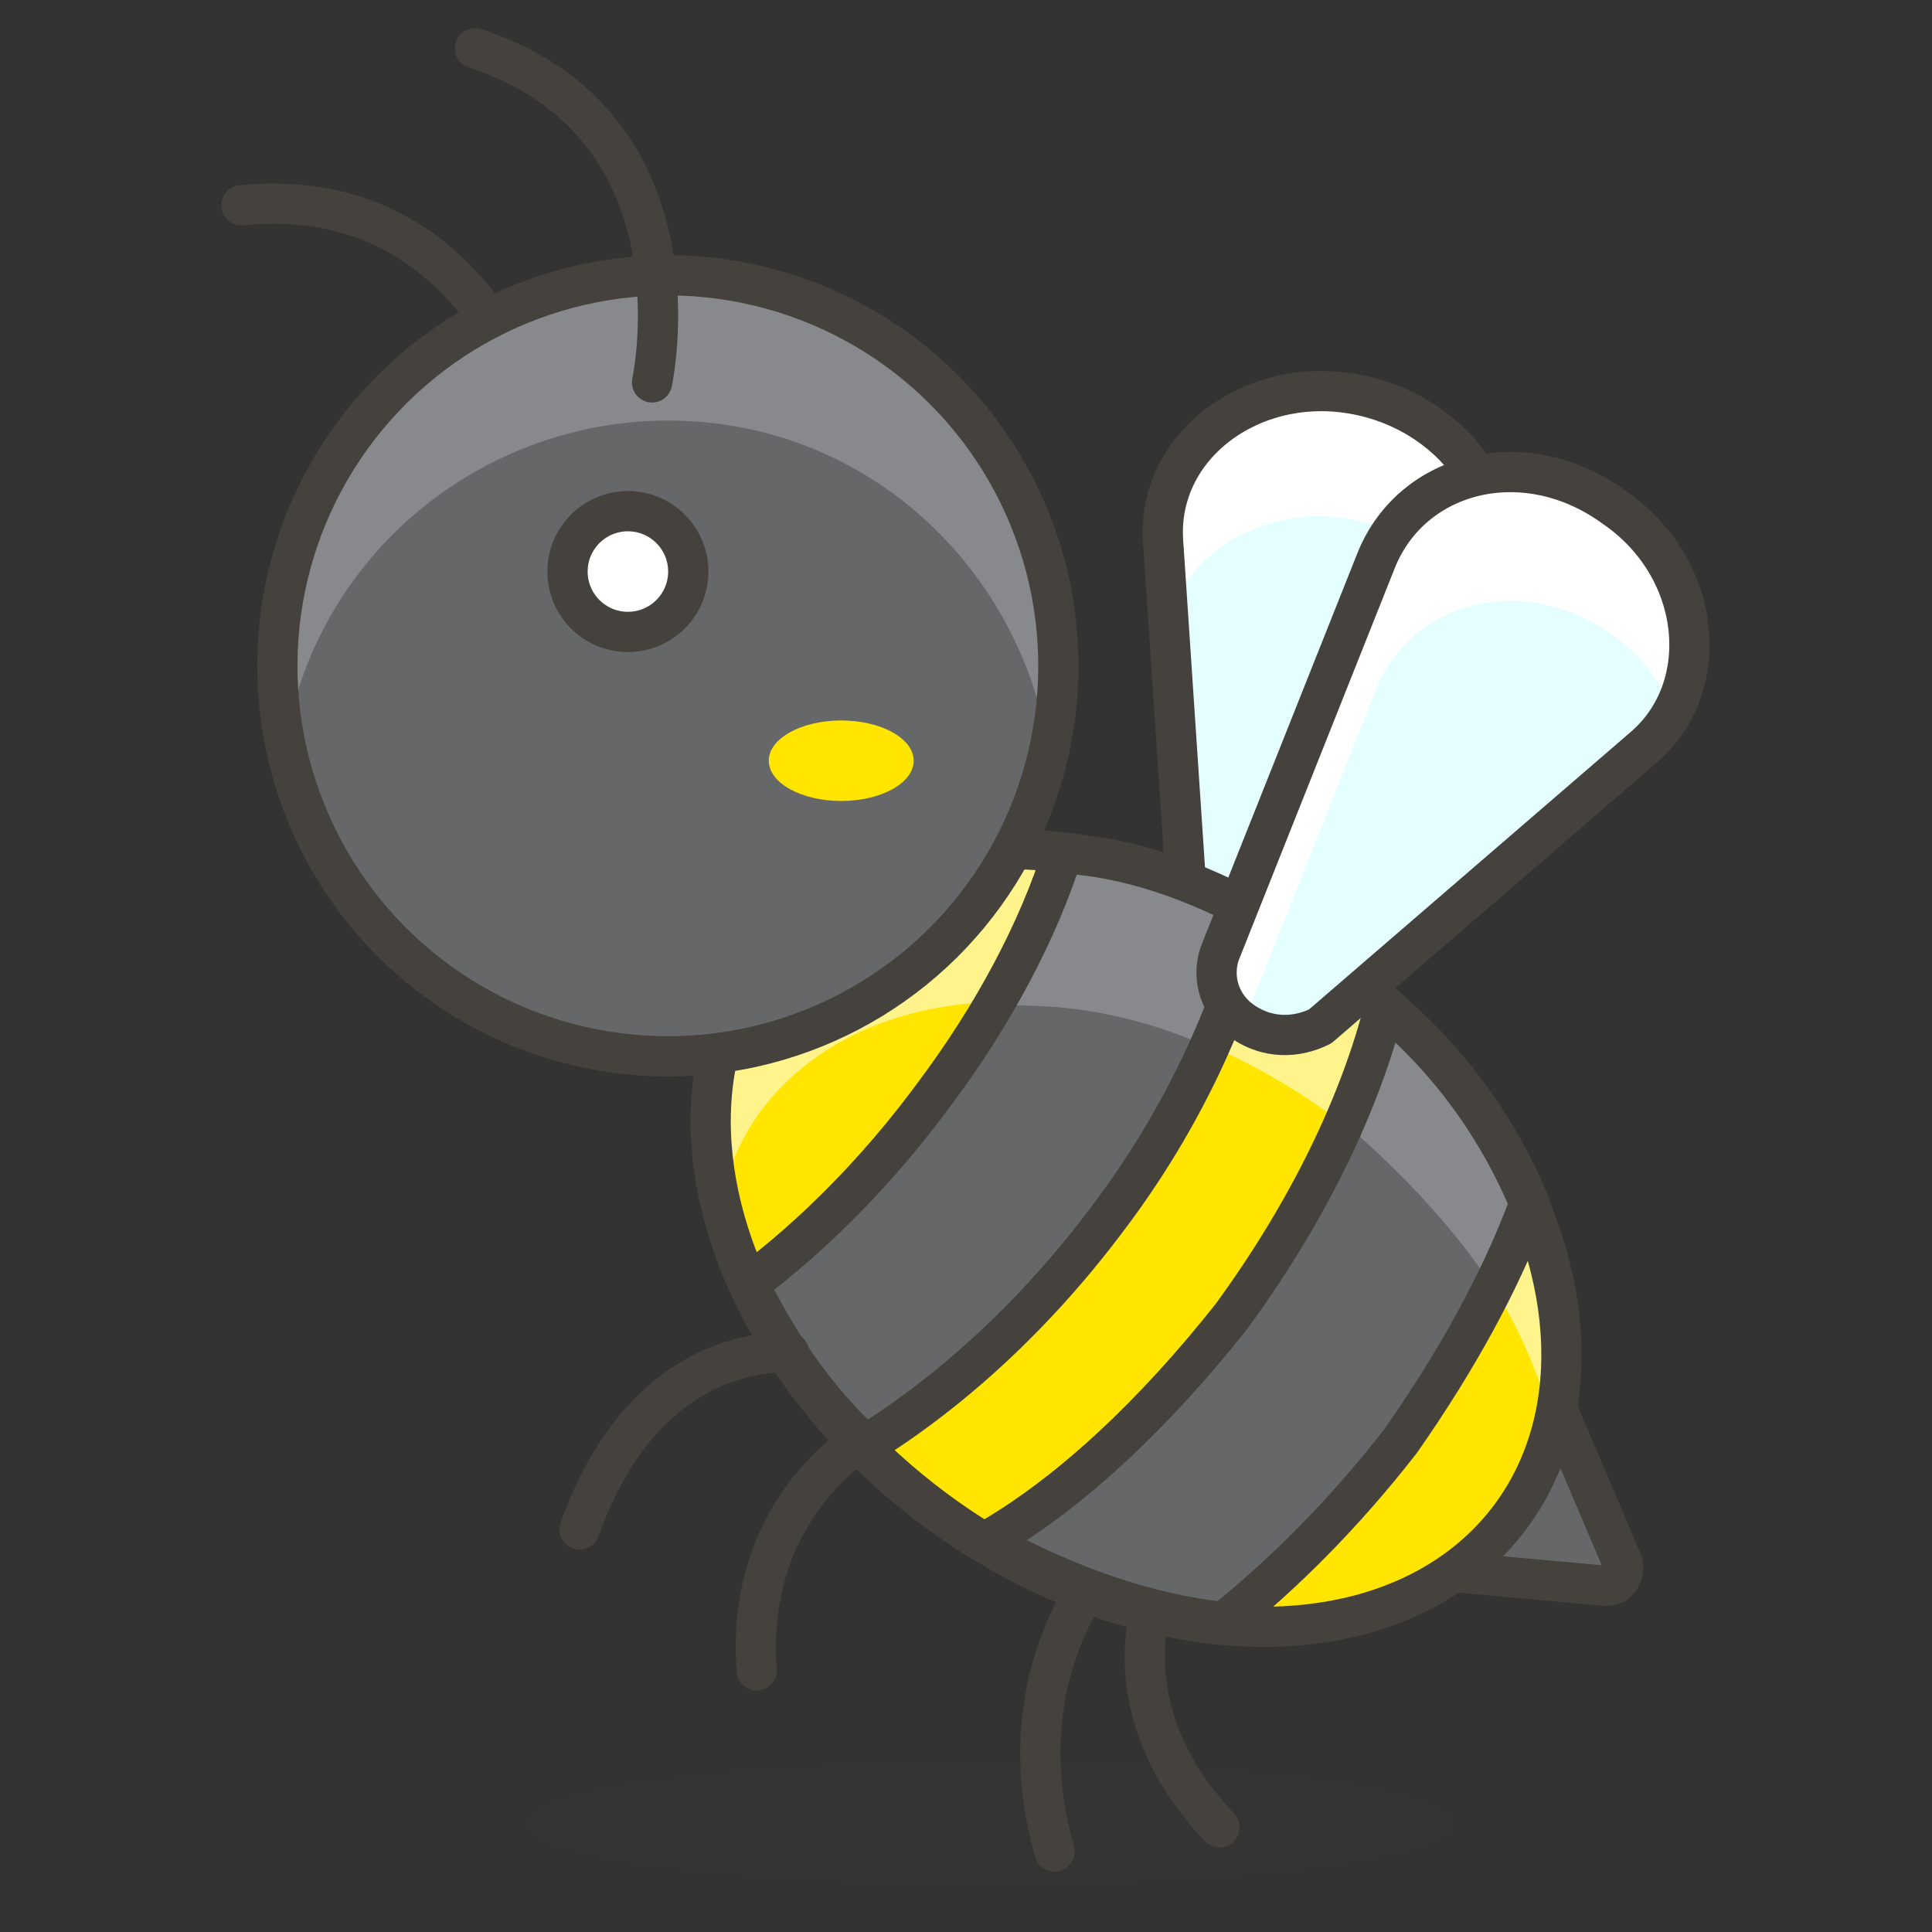 <?xml version="1.0" encoding="utf-8"?>
<!-- Generator: Adobe Illustrator 21.1.0, SVG Export Plug-In . SVG Version: 6.00 Build 0)  -->
<svg version="1.1" xmlns="http://www.w3.org/2000/svg" xmlns:xlink="http://www.w3.org/1999/xlink" x="0px" y="0px"
	 viewBox="0 0 48 48" style="enable-background:new 0 0 48 48;" xml:space="preserve">
<rect x="0" y="0" width="48" height="48" fill="#333333" stroke="none"/>
<style type="text/css">
	.st0{fill:#FFD4C3;stroke:#504B46;stroke-linecap:round;stroke-linejoin:round;stroke-miterlimit:10;}
	.st1{fill:#FFC258;}
	.st2{fill:#4F4B45;}
	.st3{fill:#FABFA5;}
	.st4{fill:none;stroke:#504B46;stroke-linecap:round;stroke-linejoin:round;stroke-miterlimit:10;}
	.Graphic_x0020_Style{opacity:0.15;fill:#45413C;}
	.st5{opacity:0.15;fill:#45413C;}
	.st6{fill:#DEBB7E;stroke:#45413C;stroke-linecap:round;stroke-linejoin:round;stroke-miterlimit:10;}
	.st7{fill:#F0D5A8;}
	.st8{fill:#F7E5C6;}
	.st9{fill:#DEBB7E;}
	.st10{fill:none;stroke:#45413C;stroke-linecap:round;stroke-linejoin:round;stroke-miterlimit:10;}
	.st11{fill:#FFE500;}
	.st12{fill:#EBCB00;}
	.st13{fill:none;stroke:#EBCB00;stroke-linecap:round;stroke-linejoin:round;stroke-miterlimit:10;}
	.st14{fill:#FF6242;stroke:#45413C;stroke-linecap:round;stroke-linejoin:round;stroke-miterlimit:10;}
	.st15{fill:#FFFFFF;stroke:#45413C;stroke-linecap:round;stroke-linejoin:round;stroke-miterlimit:10;}
	.st16{fill:#E5F8FF;}
	.st17{fill:#FFFFFF;}
	.st18{fill:#E8F4FA;}
	.st19{fill:#E8F4FA;stroke:#45413C;stroke-linecap:round;stroke-linejoin:round;stroke-miterlimit:10;}
	.st20{fill:#FFCCDD;}
	.st21{fill:#FFB0CA;stroke:#45413C;stroke-linecap:round;stroke-linejoin:round;stroke-miterlimit:10;}
	.st22{fill:#FF87AF;stroke:#45413C;stroke-linecap:round;stroke-linejoin:round;stroke-miterlimit:10;}
	.st23{fill:#E5F8FF;stroke:#45413C;stroke-linecap:round;stroke-linejoin:round;stroke-miterlimit:10;}
	.st24{fill:#BF8256;stroke:#45413C;stroke-linecap:round;stroke-linejoin:round;stroke-miterlimit:10;}
	.st25{fill:#9CEB60;}
	.st26{fill:#6DD627;}
	.st27{fill:#C8FFA1;}
	.st28{fill:#FFFACF;}
	.st29{fill:#FF87AF;}
	.st30{fill:#FFB0CA;}
	.st31{fill:#FF6196;}
	.st32{fill:#FFCCDD;stroke:#45413C;stroke-linecap:round;stroke-linejoin:round;stroke-miterlimit:10;}
	.st33{fill:#FF6196;stroke:#45413C;stroke-linecap:round;stroke-linejoin:round;stroke-miterlimit:10;}
	.st34{fill:#FFE5EE;}
	.st35{fill:#00B8F0;}
	.st36{fill:#4ACFFF;}
	.st37{fill:#BF8256;}
	.st38{fill:#DEA47A;}
	.st39{fill:#915E3A;}
	.st40{fill:#FFF5E3;}
	.st41{fill:#F0F0F0;}
	.st42{fill:#8CA4B8;}
	.st43{fill:#627B8C;}
	.st44{fill:#C0DCEB;}
	.st45{fill:#FFF48C;}
	.st46{fill:#FFE500;stroke:#45413C;stroke-linecap:round;stroke-linejoin:round;stroke-miterlimit:10;}
	.st47{fill:#FFAA54;}
	.st48{fill:#6DD627;stroke:#45413C;stroke-linecap:round;stroke-linejoin:round;stroke-miterlimit:10;}
	.st49{fill:#FF8A14;}
	.st50{fill:#FFCC99;}
	.st51{fill:#EBCB00;stroke:#45413C;stroke-linecap:round;stroke-linejoin:round;stroke-miterlimit:10;}
	.st52{fill:#00F5BC;stroke:#45413C;stroke-linecap:round;stroke-linejoin:round;stroke-miterlimit:10;}
	.st53{fill:#BF8DF2;stroke:#45413C;stroke-linecap:round;stroke-linejoin:round;stroke-miterlimit:10;}
	.st54{fill:#FF8A14;stroke:#45413C;stroke-linecap:round;stroke-linejoin:round;stroke-miterlimit:10;}
	.st55{fill:#4AEFF7;stroke:#45413C;stroke-linecap:round;stroke-linejoin:round;stroke-miterlimit:10;}
	.st56{fill:#FFF48C;stroke:#45413C;stroke-linecap:round;stroke-linejoin:round;stroke-miterlimit:10;}
	.st57{fill:#FF6242;}
	.st58{fill:#E04122;}
	.st59{fill:#46B000;}
	.st60{fill:none;stroke:#45413C;stroke-miterlimit:10;}
	.st61{fill:#00B8F0;stroke:#45413C;stroke-linecap:round;stroke-linejoin:round;stroke-miterlimit:10;}
	.st62{fill:#FF866E;}
	.st63{fill:#9F5AE5;stroke:#45413C;stroke-linecap:round;stroke-linejoin:round;stroke-miterlimit:10;}
	.st64{fill:#E4FFD1;}
	.st65{fill:#FFFEF2;}
	.st66{fill:#B89558;}
	.st67{fill:none;stroke:#915E3A;stroke-linecap:round;stroke-linejoin:round;stroke-miterlimit:10;}
	.st68{fill:#915E3A;stroke:#45413C;stroke-linecap:round;stroke-linejoin:round;stroke-miterlimit:10;}
	.st69{fill:#BF8DF2;}
	.st70{fill:#9F5AE5;}
	.st71{fill:#DABFF5;}
	.st72{fill:none;stroke:#45413C;stroke-linejoin:round;stroke-miterlimit:10;}
	.st73{fill:#656769;}
	.st74{fill:#87898C;}
	.st75{fill:#E0E0E0;}
	.st76{fill:#BDBEC0;}
	.st77{fill:#656769;stroke:#45413C;stroke-linecap:round;stroke-linejoin:round;stroke-miterlimit:10;}
	.st78{fill:#45413C;stroke:#45413C;stroke-linecap:round;stroke-linejoin:round;stroke-miterlimit:10;}
	.st79{fill:#FFA694;}
	.st80{fill:#E04122;stroke:#45413C;stroke-linecap:round;stroke-linejoin:round;stroke-miterlimit:10;}
	.st81{fill:#E0E0E0;stroke:#45413C;stroke-linecap:round;stroke-linejoin:round;stroke-miterlimit:10;}
	.st82{fill:#F0F0F0;stroke:#45413C;stroke-linecap:round;stroke-linejoin:round;stroke-miterlimit:10;}
	.st83{fill:#DAEDF7;}
	.st84{fill:#BDBEC0;stroke:#45413C;stroke-linecap:round;stroke-linejoin:round;stroke-miterlimit:10;}
	.st85{fill:#87898C;stroke:#45413C;stroke-linecap:round;stroke-linejoin:round;stroke-miterlimit:10;}
	.st86{fill:#00DFEB;}
	.st87{fill:#4AEFF7;}
	.st88{fill:#DAEDF7;stroke:#45413C;stroke-linecap:round;stroke-linejoin:round;stroke-miterlimit:10;}
	.st89{fill:#FFDA8F;}
	.st90{fill:#FFBE3D;}
	.st91{fill:#FFE9BD;}
	.st92{fill:#DEA47A;stroke:#45413C;stroke-linecap:round;stroke-linejoin:round;stroke-miterlimit:10;}
	.st93{fill:#45413C;}
	.st94{fill:#F0C2A1;}
	.st95{fill:none;stroke:#45413C;stroke-width:1.006;stroke-linecap:round;stroke-linejoin:round;stroke-miterlimit:10;}
	.st96{fill:#525252;}
	.st97{fill:#EB6D00;stroke:#45413C;stroke-linecap:round;stroke-linejoin:round;stroke-miterlimit:10;}
	.st98{fill:#EB6D00;}
	.st99{fill:#E5FEFF;}
	.st100{fill:#FF866E;stroke:#45413C;stroke-linecap:round;stroke-linejoin:round;stroke-miterlimit:10;}
	.st101{fill:#627B8C;stroke:#45413C;stroke-linecap:round;stroke-linejoin:round;stroke-miterlimit:10;}
	.st102{fill:#FFFCE5;stroke:#45413C;stroke-linecap:round;stroke-linejoin:round;stroke-miterlimit:10;}
	.st103{fill:#A6FBFF;}
	.st104{fill:#D9FDFF;}
	.st105{fill:#FFFACF;stroke:#45413C;stroke-linecap:round;stroke-linejoin:round;stroke-miterlimit:10;}
	.st106{fill:#B8ECFF;}
	.st107{fill:#FFCABF;}
	.st108{fill:#E5FFF9;}
	.st109{fill:#C8FFA1;stroke:#45413C;stroke-linecap:round;stroke-linejoin:round;stroke-miterlimit:10;}
	.st110{fill:#4CF4FC;}
	.st111{fill:#F0D5A8;stroke:#45413C;stroke-linecap:round;stroke-linejoin:round;stroke-miterlimit:10;}
	.st112{fill:#FFDCD1;stroke:#45413C;stroke-linecap:round;stroke-linejoin:round;stroke-miterlimit:10;}
	.st113{fill:#80DDFF;}
	.st114{fill:#46B000;stroke:#45413C;stroke-linecap:round;stroke-linejoin:round;stroke-miterlimit:10;}
	.st115{fill:#4ACFFF;stroke:#45413C;stroke-linecap:round;stroke-linejoin:round;stroke-miterlimit:10;}
	.st116{fill:#ADC4D9;}
	.st117{fill:#BDBEC0;stroke:#45413C;stroke-width:1.006;stroke-linecap:round;stroke-linejoin:round;stroke-miterlimit:10;}
	.st118{fill:#FFFCE5;}
	.st119{fill:#947746;}
	.st120{fill:#525252;stroke:#45413C;stroke-linecap:round;stroke-linejoin:round;stroke-miterlimit:10;}
</style>
<symbol  id="New_Symbol_14" viewBox="-6.5 -6.5 13 13">
	<path class="st0" d="M0-6c2.2,0,4.1,1.5,4.7,3.5c0,0,0,0,0,0C6.3-2.5,6.4,0,5,0v1c0,2.8-2.2,5-5,5c-2.8,0-5-2.2-5-5V0
		c-1.4,0-1.3-2.5,0.2-2.5c0,0,0,0,0,0C-4.1-4.5-2.2-6,0-6z"/>
	<g>
		<circle class="st1" cx="-1.6" cy="-0.1" r="0.1"/>
		<path class="st2" d="M-1.6,0.5c-0.3,0-0.6-0.3-0.6-0.6S-2-0.8-1.6-0.8C-1.3-0.8-1-0.5-1-0.1S-1.3,0.5-1.6,0.5L-1.6,0.5z"/>
	</g>
	<g>
		<circle class="st1" cx="1.6" cy="-0.1" r="0.1"/>
		<path class="st2" d="M1.6,0.5C1.3,0.5,1,0.2,1-0.1s0.3-0.6,0.6-0.6c0.3,0,0.6,0.3,0.6,0.6S2,0.5,1.6,0.5L1.6,0.5z"/>
	</g>
	<circle class="st3" cx="-3" cy="-1.5" r="0.5"/>
	<circle class="st3" cx="3" cy="-1.5" r="0.5"/>
	<path class="st4" d="M-1.2-3c0.8-0.5,1.7-0.5,2.5,0"/>
</symbol>
<g id="Bg">
</g>
<g id="Icons">
	<g id="XMLID_1810_">
		<path id="XMLID_2229_" class="st99" d="M30.9,25.3L30.9,25.3c-0.7-0.1-1.2-0.7-1.3-1.3l-0.7-10.5c-0.2-2.4,2.2-4.2,4.8-3.7l0,0
			c2.6,0.5,4.2,3,3.2,5.1l-4.3,9.6C32.3,25.1,31.6,25.4,30.9,25.3z"/>
		<path id="XMLID_2228_" class="st17" d="M29,15.4c0.5-1.7,2.5-2.9,4.6-2.5c1.4,0.3,2.5,1.1,3.1,2.2l0.1-0.3c1-2.2-0.6-4.7-3.2-5.1
			s-4.9,1.4-4.8,3.7L29,15.4z"/>
		<path id="XMLID_2227_" class="st10" d="M30.9,25.3L30.9,25.3c-0.7-0.1-1.2-0.7-1.3-1.3l-0.7-10.5c-0.2-2.4,2.2-4.2,4.8-3.7l0,0
			c2.6,0.5,4.2,3,3.2,5.1l-4.3,9.6C32.3,25.1,31.6,25.4,30.9,25.3z"/>
		<path id="XMLID_2226_" class="st10" d="M13.5,10.9c0,0-1.4-6.4-7.5-5.8"/>
		<path id="XMLID_2225_" class="st77" d="M38.6,34.8l1.7,4c0.1,0.3-0.1,0.6-0.4,0.6L35.5,39L38.6,34.8z"/>
		<ellipse id="XMLID_2224_" class="st5" cx="24.6" cy="45.3" rx="11.5" ry="1.5"/>
		
			<ellipse id="XMLID_2223_" transform="matrix(0.597 -0.802 0.802 0.597 -13.232 35.045)" class="st11" cx="28.2" cy="30.7" rx="8.4" ry="11.6"/>
		<path id="XMLID_2222_" class="st45" d="M18.9,27.6c2.8-3.7,9.2-3.6,14.3,0.2c2.9,2.1,4.7,4.9,5.4,7.7c1-3.6-1.1-8.4-5.4-11.5
			c-5.2-3.8-11.6-3.9-14.3-0.2c-1.2,1.7-1.5,3.8-1,6C18.1,29,18.4,28.3,18.9,27.6z"/>
		
			<ellipse id="XMLID_2221_" transform="matrix(0.597 -0.802 0.802 0.597 -13.232 35.045)" class="st10" cx="28.2" cy="30.7" rx="8.4" ry="11.6"/>
		
			<ellipse id="XMLID_2220_" transform="matrix(0.232 -0.973 0.973 0.232 -3.313 28.866)" class="st73" cx="16.6" cy="16.5" rx="9.7" ry="9.7"/>
		<path id="XMLID_2219_" class="st74" d="M7.2,17.9c1.2-5.2,6.4-8.4,11.6-7.2c3.8,0.9,6.5,4,7.2,7.6c0.9-5-2.2-10-7.2-11.2
			c-5.2-1.2-10.4,2-11.6,7.2c-0.3,1.4-0.3,2.7-0.1,4C7.2,18.2,7.2,18,7.2,17.9z"/>
		<path id="XMLID_2218_" class="st73" d="M31.2,22.7c-0.6,2.4-1.8,5.1-3.7,7.6c-1.8,2.4-3.9,4.3-6,5.6c-1.3-1.2-2.2-2.6-2.9-4v0
			c1.6-1.2,3.2-2.8,4.6-4.7c1.5-2,2.6-4.1,3.2-6C28.1,21.3,29.7,21.9,31.2,22.7z"/>
		
			<ellipse id="XMLID_2217_" transform="matrix(0.232 -0.973 0.973 0.232 -3.313 28.866)" class="st10" cx="16.6" cy="16.5" rx="9.7" ry="9.7"/>
		<path id="XMLID_2216_" class="st74" d="M30,26c0.5-1.1,0.9-2.3,1.2-3.3c-1.5-0.8-3.1-1.3-4.7-1.5c-0.4,1.2-1,2.5-1.8,3.8
			C26.4,24.9,28.2,25.2,30,26z"/>
		<path id="XMLID_2215_" class="st10" d="M31.2,22.7c-0.6,2.4-1.8,5.1-3.7,7.6c-1.8,2.4-3.9,4.3-6,5.6c-1.3-1.2-2.2-2.6-2.9-4v0
			c1.6-1.2,3.2-2.8,4.6-4.7c1.5-2,2.6-4.1,3.2-6C28.1,21.3,29.7,21.9,31.2,22.7z"/>
		<path id="XMLID_2214_" class="st73" d="M38,29.9c-0.7,1.9-1.8,3.9-3.2,5.9c-1.4,1.8-2.9,3.3-4.4,4.5c-1.9-0.2-3.9-0.9-5.9-2
			c2.1-1.2,4.2-3.2,6.1-5.6c1.9-2.6,3.2-5.3,3.8-7.7C36.1,26.4,37.3,28.2,38,29.9z"/>
		<path id="XMLID_2213_" class="st74" d="M37.1,32c0.3-0.7,0.7-1.4,0.9-2.1c-0.7-1.8-2-3.5-3.6-5c-0.2,1-0.6,2-1,3
			C34.9,29.2,36.2,30.6,37.1,32z"/>
		<path id="XMLID_2212_" class="st10" d="M38,29.9c-0.7,1.9-1.8,3.9-3.2,5.9c-1.4,1.8-2.9,3.3-4.4,4.5c-1.9-0.2-3.9-0.9-5.9-2
			c2.1-1.2,4.2-3.2,6.1-5.6c1.9-2.6,3.2-5.3,3.8-7.7C36.1,26.4,37.3,28.2,38,29.9z"/>
		<circle id="XMLID_2211_" class="st15" cx="15.6" cy="14.2" r="1.5"/>
		<ellipse id="XMLID_2210_" class="st11" cx="20.9" cy="18.9" rx="1.8" ry="1"/>
		<path id="XMLID_2209_" class="st10" d="M16.2,9.5c0,0,1.4-6.4-4.4-8.3"/>
		<path id="XMLID_2208_" class="st99" d="M30.9,25.4L30.9,25.4c-0.6-0.4-0.8-1.1-0.6-1.7l3.9-9.8c0.9-2.2,3.7-2.9,5.9-1.3l0,0
			c2.2,1.5,2.5,4.5,0.7,6l-8,6.9C32.2,25.8,31.5,25.8,30.9,25.4z"/>
		<path id="XMLID_2207_" class="st17" d="M30.9,25.4C30.9,25.4,30.9,25.4,30.9,25.4l3.3-8.3c0.9-2.2,3.7-2.9,5.9-1.3
			c0.7,0.5,1.1,1.1,1.4,1.7c0.8-1.6,0.3-3.8-1.4-5c-2.2-1.5-5-0.9-5.9,1.3l-3.9,9.8C30.1,24.3,30.3,25,30.9,25.4z"/>
		<path id="XMLID_2206_" class="st10" d="M30.9,25.4L30.9,25.4c-0.6-0.4-0.8-1.1-0.6-1.7l3.9-9.8c0.9-2.2,3.7-2.9,5.9-1.3l0,0
			c2.2,1.5,2.5,4.5,0.7,6l-8,6.9C32.2,25.8,31.5,25.8,30.9,25.4z"/>
		<path id="XMLID_2205_" class="st10" d="M19.6,33.6c-0.4,0-3.6-0.1-5.2,4.4"/>
		<path id="XMLID_2204_" class="st10" d="M21.4,35.8c0,0-2.9,1.7-2.6,5.7"/>
		<path id="XMLID_2203_" class="st10" d="M27,39.5c-0.4,0.6-1.8,3-0.8,6.5"/>
		<path id="XMLID_2202_" class="st10" d="M28.6,40c-0.2,0.6-0.6,3,1.7,5.4"/>
	</g>
</g>
</svg>
